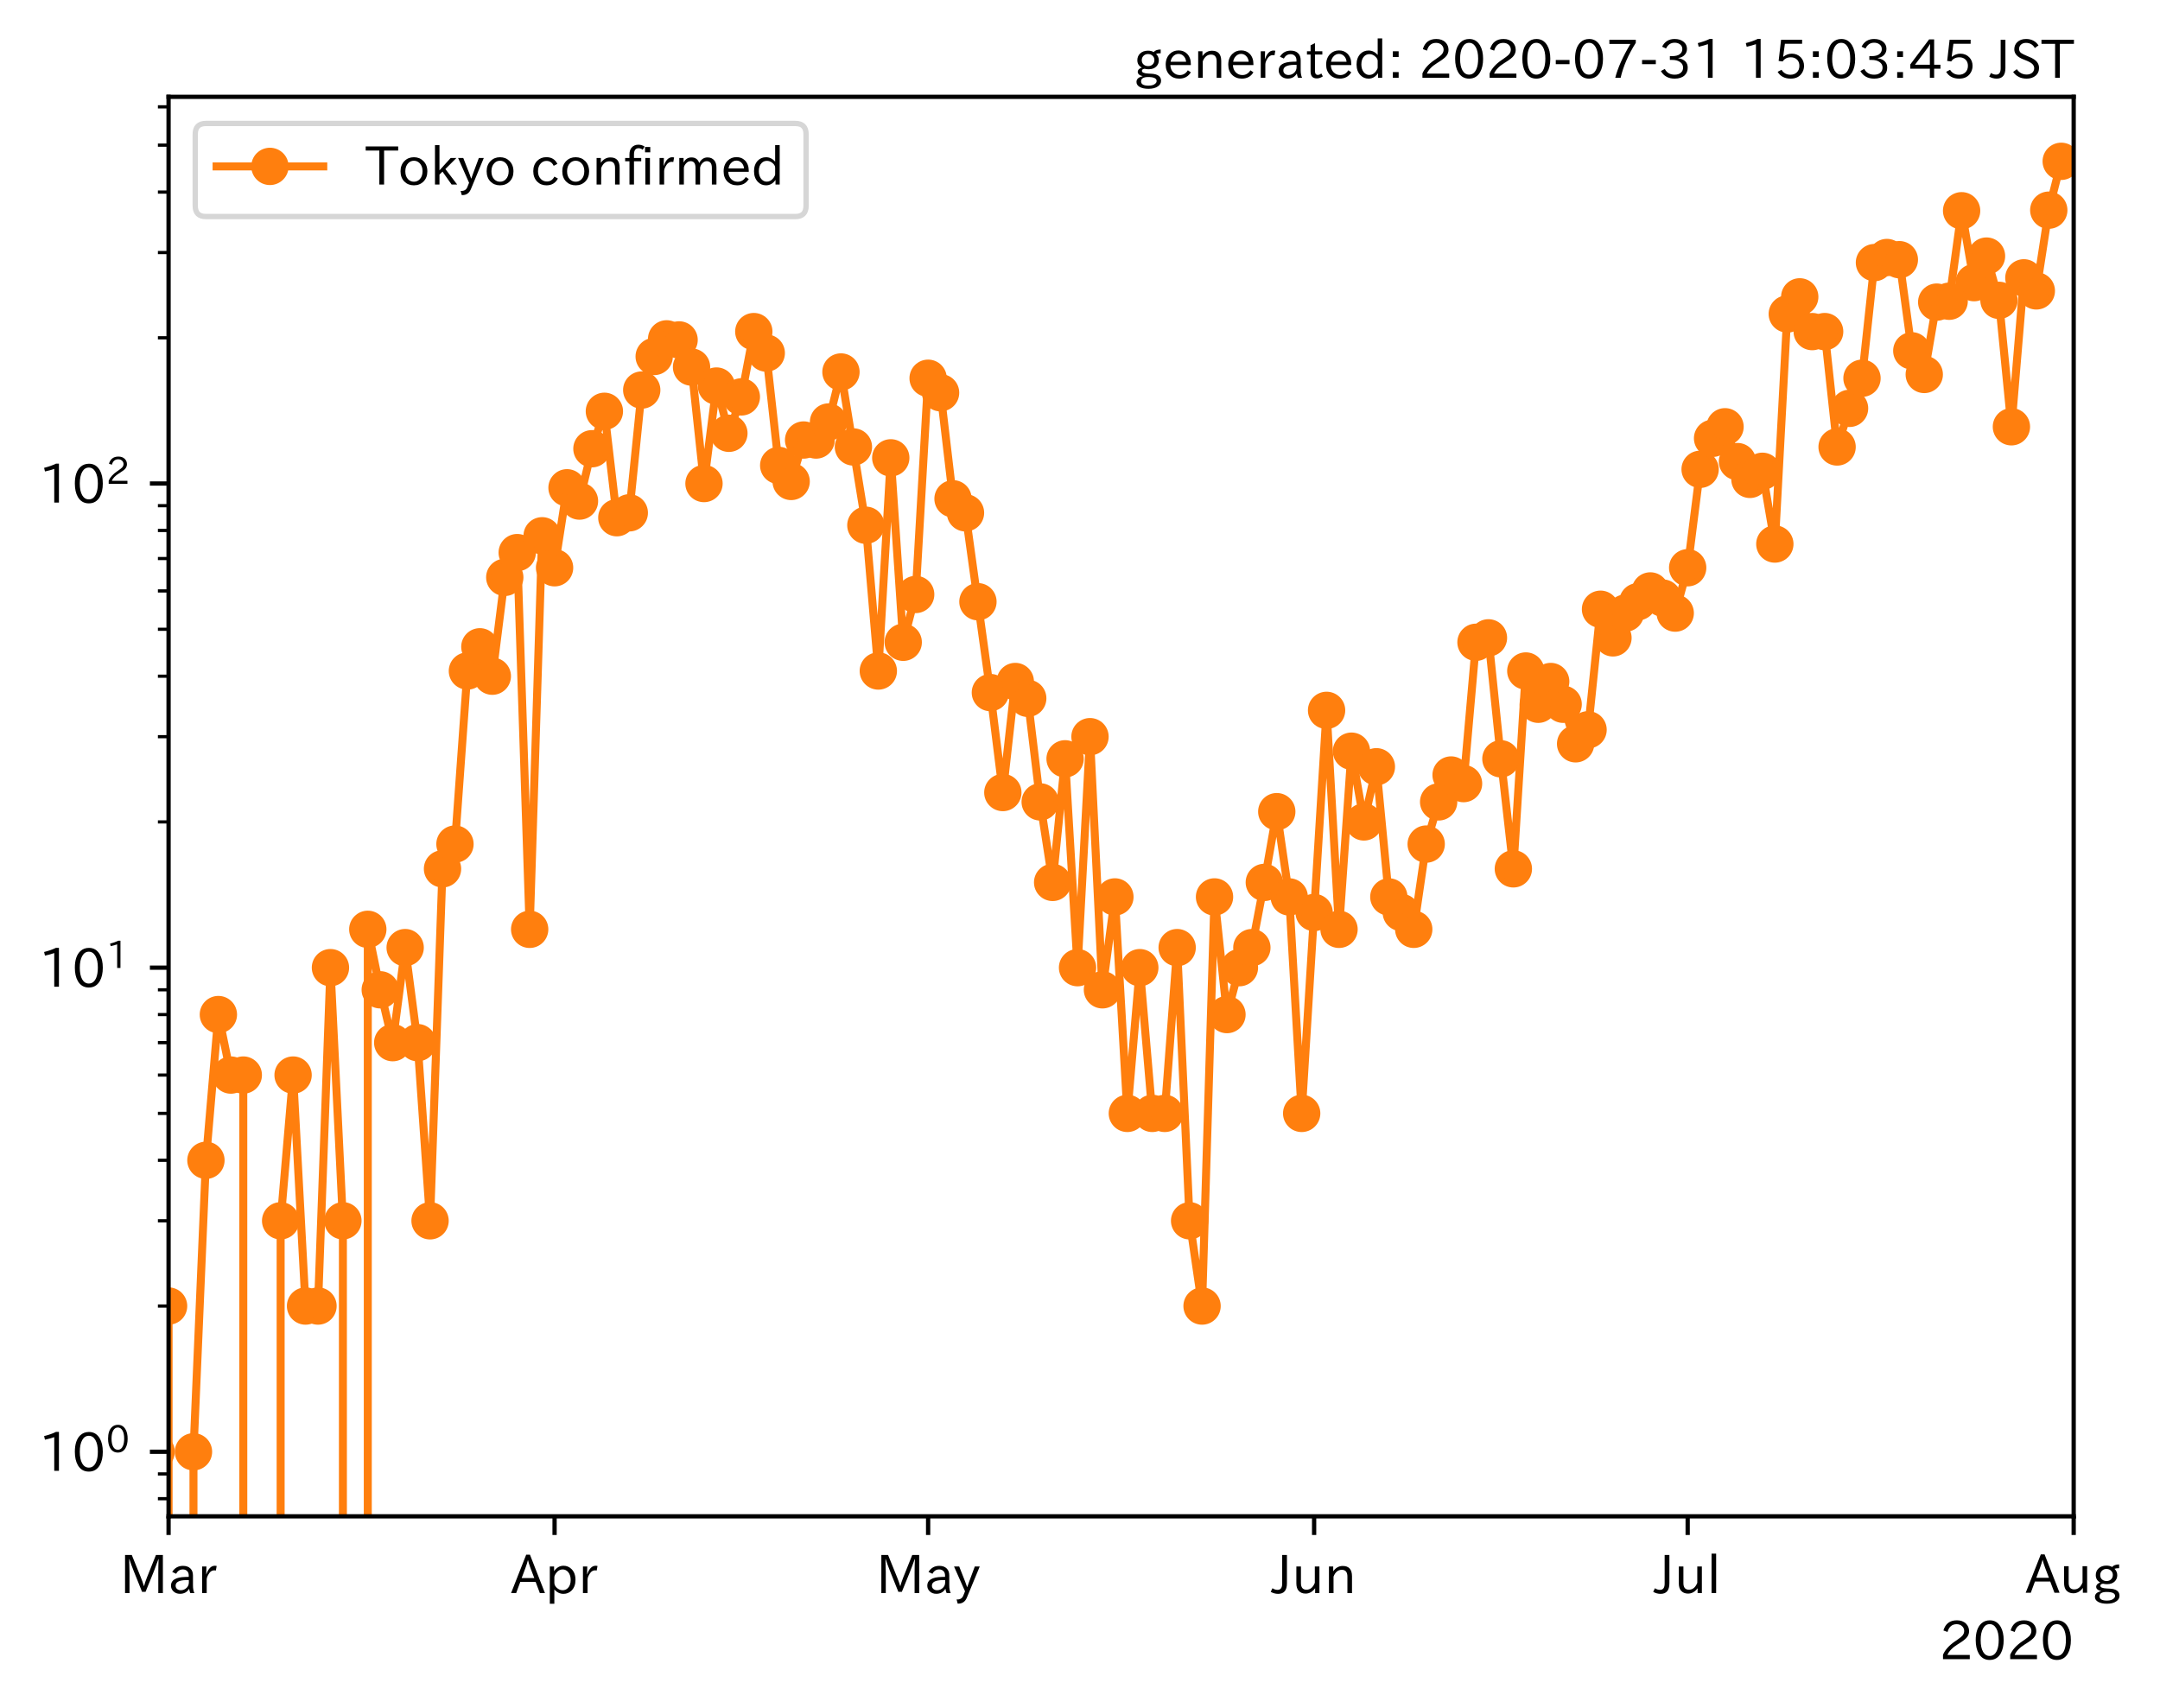 <?xml version="1.0" encoding="utf-8" standalone="no"?>
<!DOCTYPE svg PUBLIC "-//W3C//DTD SVG 1.1//EN"
  "http://www.w3.org/Graphics/SVG/1.1/DTD/svg11.dtd">
<!-- Created with matplotlib (https://matplotlib.org/) -->
<svg height="320.24pt" version="1.1" viewBox="0 0 404.902 320.24" width="404.902pt" xmlns="http://www.w3.org/2000/svg" xmlns:xlink="http://www.w3.org/1999/xlink">
 <defs>
  <style type="text/css">*{stroke-linecap:butt;stroke-linejoin:round;}</style>
 </defs>
 <g id="figure_1">
  <g id="patch_1">
   <path d="M 0 320.24 
L 404.902 320.24 
L 404.902 0 
L 0 0 
z
" style="fill:#ffffff;"/>
  </g>
  <g id="axes_1">
   <g id="patch_2">
    <path d="M 31.6 284.259 
L 388.72 284.259 
L 388.72 18.147 
L 31.6 18.147 
z
" style="fill:#ffffff;"/>
   </g>
   <g id="matplotlib.axis_1">
    <g id="xtick_1">
     <g id="line2d_1">
      <defs>
       <path d="M 0 0 
L 0 3.5 
" id="m002ce175ed" style="stroke:#000000;stroke-width:0.8;"/>
      </defs>
      <g>
       <use style="stroke:#000000;stroke-width:0.8;" x="31.6" xlink:href="#m002ce175ed" y="284.259"/>
      </g>
     </g>
     <g id="text_1">
      <!-- Mar -->
      <g transform="translate(22.491 298.749)scale(0.1 -0.1)">
       <defs>
        <path d="M 80.422 0.984 
L 71.828 0.984 
L 71.828 39.594 
Q 71.828 51.266 72.406 64.594 
L 72.016 64.594 
Q 68.062 53.266 63.531 41.797 
L 47.906 3.266 
L 41.406 3.266 
L 25.641 42.578 
Q 20.75 54.781 17.625 64.703 
L 17.234 64.703 
Q 17.828 48.922 17.828 39.891 
L 17.828 0.984 
L 9.516 0.984 
L 9.516 72.406 
L 22.125 72.406 
L 39.109 30.375 
Q 42.141 23 44.828 14.156 
L 45.125 14.156 
Q 47.312 22.125 50.531 30.172 
L 67.438 72.406 
L 80.422 72.406 
z
" id="IPAexGothic-77"/>
        <path d="M 49.312 0.984 
L 41.75 0.984 
Q 39.984 4.734 39.547 8.688 
L 39.203 8.688 
Q 33.547 -0.391 22.312 -0.391 
Q 14.594 -0.391 9.719 4.5 
Q 5.422 8.797 5.422 14.984 
Q 5.422 30.422 32.031 31.203 
L 38.719 31.391 
L 38.719 33.984 
Q 38.719 39.203 35.75 42.188 
Q 32.625 45.312 27.734 45.312 
Q 19.344 45.312 15.141 37.156 
L 7.719 40.578 
Q 14.656 52 27.938 52 
Q 37.109 52 42.047 46.875 
Q 46.625 42.281 46.625 33.891 
L 46.625 15.578 
Q 46.625 6.25 49.312 0.984 
z
M 38.922 25.391 
L 33.453 25.297 
Q 14.109 24.859 14.109 14.891 
Q 14.109 11.375 16.406 9.078 
Q 19.234 6.297 23.828 6.297 
Q 30.219 6.297 34.906 10.984 
Q 38.922 15.141 38.922 21 
z
" id="IPAexGothic-97"/>
        <path d="M 36.078 51.812 
L 34.578 43.266 
Q 32.906 43.609 31.594 43.609 
Q 25.828 43.609 22.078 38.188 
Q 17.391 31.344 17.391 26.172 
L 17.391 0.984 
L 8.797 0.984 
L 8.797 50.781 
L 16.891 50.781 
L 16.5 35.984 
L 16.703 35.984 
Q 22.219 52.203 32.766 52.203 
Q 34.469 52.203 36.078 51.812 
z
" id="IPAexGothic-114"/>
       </defs>
       <use xlink:href="#IPAexGothic-77"/>
       <use x="90.186" xlink:href="#IPAexGothic-97"/>
       <use x="145.166" xlink:href="#IPAexGothic-114"/>
      </g>
     </g>
    </g>
    <g id="xtick_2">
     <g id="line2d_2">
      <g>
       <use style="stroke:#000000;stroke-width:0.8;" x="103.958" xlink:href="#m002ce175ed" y="284.259"/>
      </g>
     </g>
     <g id="text_2">
      <!-- Apr -->
      <g transform="translate(95.815 298.749)scale(0.1 -0.1)">
       <defs>
        <path d="M 63.375 0.984 
L 53.812 0.984 
L 45.906 22.016 
L 17.188 22.016 
L 9.422 0.984 
L -0.094 0.984 
L 28.219 72.906 
L 35.297 72.906 
z
M 43.406 29.109 
L 36.188 48.094 
Q 33.203 56.062 31.688 62.5 
L 31.391 62.5 
Q 29.641 55.672 26.812 48.094 
L 19.734 29.109 
z
" id="IPAexGothic-65"/>
        <path d="M 16.797 42 
Q 23.828 52.203 34.469 52.203 
Q 43.266 52.203 49.562 45.906 
Q 56.891 38.578 56.891 25.688 
Q 56.891 13.141 49.656 5.812 
Q 43.359 -0.484 34.375 -0.484 
Q 24.516 -0.484 17.281 7.766 
L 17.281 -19 
L 8.797 -19 
L 8.797 50.781 
L 16.797 50.781 
z
M 17.281 30.469 
L 17.281 20.172 
Q 17.281 14.016 23.688 9.375 
Q 27.984 6.297 32.906 6.297 
Q 38.578 6.297 42.578 10.297 
Q 47.906 15.578 47.906 25.484 
Q 47.906 34.375 43.5 39.984 
Q 39.109 45.312 32.812 45.312 
Q 25.875 45.312 20.906 38.812 
Q 17.281 34.125 17.281 30.469 
z
" id="IPAexGothic-112"/>
       </defs>
       <use xlink:href="#IPAexGothic-65"/>
       <use x="63.721" xlink:href="#IPAexGothic-112"/>
       <use x="125.83" xlink:href="#IPAexGothic-114"/>
      </g>
     </g>
    </g>
    <g id="xtick_3">
     <g id="line2d_3">
      <g>
       <use style="stroke:#000000;stroke-width:0.8;" x="173.981" xlink:href="#m002ce175ed" y="284.259"/>
      </g>
     </g>
     <g id="text_3">
      <!-- May -->
      <g transform="translate(164.262 298.749)scale(0.1 -0.1)">
       <defs>
        <path d="M 48.781 50.781 
L 24.609 -7.625 
Q 19.969 -18.797 8.594 -18.797 
L 7.469 -18.797 
L 5.375 -10.984 
L 6.984 -10.984 
Q 15.141 -10.984 17.969 -3.719 
L 21.188 4.297 
L 0.594 50.781 
L 10.297 50.781 
L 21.297 22.797 
Q 23.875 16.016 25.094 12.203 
L 25.391 12.203 
Q 27.344 18.266 29.109 22.797 
L 39.5 50.781 
z
" id="IPAexGothic-121"/>
       </defs>
       <use xlink:href="#IPAexGothic-77"/>
       <use x="90.186" xlink:href="#IPAexGothic-97"/>
       <use x="145.166" xlink:href="#IPAexGothic-121"/>
      </g>
     </g>
    </g>
    <g id="xtick_4">
     <g id="line2d_4">
      <g>
       <use style="stroke:#000000;stroke-width:0.8;" x="246.339" xlink:href="#m002ce175ed" y="284.259"/>
      </g>
     </g>
     <g id="text_4">
      <!-- Jun -->
      <g transform="translate(238.399 298.749)scale(0.1 -0.1)">
       <defs>
        <path d="M 28.422 72.406 
L 28.422 19.281 
Q 28.422 -0.484 11.922 -0.484 
Q 4.734 -0.484 -1.953 3.266 
L 1.312 10.062 
Q 5.906 6.984 10.844 6.984 
Q 19.531 6.984 19.531 18.797 
L 19.531 72.406 
z
" id="IPAexGothic-74"/>
        <path d="M 51.312 0.984 
L 43.312 0.984 
L 43.312 10.062 
Q 35.938 0 25.391 0 
Q 16.75 0 11.922 5.859 
Q 8.109 10.594 8.109 19.391 
L 8.109 50.781 
L 16.703 50.781 
L 16.703 19.672 
Q 16.703 7.281 27.094 7.281 
Q 37.594 7.281 42.719 20.172 
L 42.719 50.781 
L 51.312 50.781 
z
" id="IPAexGothic-117"/>
        <path d="M 52 0.984 
L 43.406 0.984 
L 43.406 31.891 
Q 43.406 44.578 32.906 44.578 
Q 22.312 44.578 17.391 31.891 
L 17.391 0.984 
L 8.797 0.984 
L 8.797 50.781 
L 16.797 50.781 
L 16.797 41.797 
Q 23.828 51.812 34.719 51.812 
Q 52 51.812 52 32.375 
z
" id="IPAexGothic-110"/>
       </defs>
       <use xlink:href="#IPAexGothic-74"/>
       <use x="37.988" xlink:href="#IPAexGothic-117"/>
       <use x="98.389" xlink:href="#IPAexGothic-110"/>
      </g>
     </g>
    </g>
    <g id="xtick_5">
     <g id="line2d_5">
      <g>
       <use style="stroke:#000000;stroke-width:0.8;" x="316.362" xlink:href="#m002ce175ed" y="284.259"/>
      </g>
     </g>
     <g id="text_5">
      <!-- Jul -->
      <g transform="translate(310.093 298.749)scale(0.1 -0.1)">
       <defs>
        <path d="M 17.672 0.984 
L 9.078 0.984 
L 9.078 74.906 
L 17.672 74.906 
z
" id="IPAexGothic-108"/>
       </defs>
       <use xlink:href="#IPAexGothic-74"/>
       <use x="37.988" xlink:href="#IPAexGothic-117"/>
       <use x="98.389" xlink:href="#IPAexGothic-108"/>
      </g>
     </g>
    </g>
    <g id="xtick_6">
     <g id="line2d_6">
      <g>
       <use style="stroke:#000000;stroke-width:0.8;" x="388.72" xlink:href="#m002ce175ed" y="284.259"/>
      </g>
     </g>
     <g id="text_6">
      <!-- Aug -->
      <g transform="translate(379.738 298.691)scale(0.1 -0.1)">
       <defs>
        <path d="M 20.797 17.969 
Q 15.719 17.531 15.719 14.062 
Q 15.719 9.578 27.547 8.984 
L 33.297 8.688 
Q 51.609 7.766 51.609 -4.594 
Q 51.609 -10.938 45.703 -14.984 
Q 39.359 -19.578 28.031 -19.578 
Q 17.781 -19.578 11.531 -16.062 
Q 5.516 -12.641 5.516 -6.688 
Q 5.516 1.312 16.797 3.859 
L 16.797 4.203 
Q 7.906 6.453 7.906 12.156 
Q 7.906 17.438 15.531 20.266 
Q 7.125 24.609 7.125 34.078 
Q 7.125 41.406 12.016 46.297 
Q 17.625 51.906 27.156 51.906 
Q 33.203 51.906 37.844 49.266 
Q 41.406 53.953 50.922 54.109 
L 50.922 47.078 
Q 44.344 46.922 42.234 45.906 
Q 47.406 40.828 47.406 33.891 
Q 47.406 27 42.719 22.266 
Q 37.5 17.094 28.328 17.094 
Q 24.422 17.094 20.797 17.969 
z
M 27.094 45.609 
Q 22.016 45.609 18.703 42.281 
Q 15.438 39.016 15.438 34.078 
Q 15.438 29.25 18.5 26.312 
Q 21.828 23 27.438 23 
Q 32.719 23 35.891 26.219 
Q 39.109 29.391 39.109 34.422 
Q 39.109 39.016 35.891 42.188 
Q 32.516 45.609 27.094 45.609 
z
M 27.391 2.484 
Q 14.109 2.484 14.109 -5.719 
Q 14.109 -13.672 28.125 -13.672 
Q 37.156 -13.672 41.219 -9.469 
Q 43.312 -7.516 43.312 -4.891 
Q 43.312 2.484 27.391 2.484 
z
" id="IPAexGothic-103"/>
       </defs>
       <use xlink:href="#IPAexGothic-65"/>
       <use x="63.721" xlink:href="#IPAexGothic-117"/>
       <use x="124.121" xlink:href="#IPAexGothic-103"/>
      </g>
     </g>
    </g>
    <g id="text_7">
     <!-- 2020 -->
     <g transform="translate(363.526 311.14)scale(0.1 -0.1)">
      <defs>
       <path d="M 57.172 0.984 
L 6.984 0.984 
L 6.984 9.281 
Q 12.891 23.047 29.594 34.422 
L 32.375 36.281 
Q 40.922 42.141 43.609 45.406 
Q 46.688 49.266 46.688 53.812 
Q 46.688 58.938 43.062 62.547 
Q 39.062 66.547 32.562 66.547 
Q 19.531 66.547 15.484 52 
L 7.766 54.781 
Q 13.328 73.828 33.062 73.828 
Q 43.844 73.828 50.25 67.438 
Q 55.859 61.672 55.859 53.516 
Q 55.859 47.469 52.25 42.531 
Q 48.922 37.75 36.969 30.281 
L 34.859 29 
Q 19.625 19.578 15.281 8.891 
L 57.172 8.891 
z
" id="IPAexGothic-50"/>
       <path d="M 31.844 73.828 
Q 45.016 73.828 52.094 61.625 
Q 57.719 51.953 57.719 36.625 
Q 57.719 21.438 52.094 11.578 
Q 45.125 -0.484 31.5 -0.484 
Q 17.922 -0.484 10.938 11.578 
Q 5.328 21.438 5.328 36.719 
Q 5.328 58.016 15.625 67.719 
Q 22.172 73.828 31.844 73.828 
z
M 31.5 66.656 
Q 23.688 66.656 19.188 58.734 
Q 14.594 50.734 14.594 36.625 
Q 14.594 22.75 19.094 14.797 
Q 23.641 6.984 31.5 6.984 
Q 40.922 6.984 45.453 18.016 
Q 48.438 25.344 48.438 37.109 
Q 48.438 50.875 43.844 58.734 
Q 39.203 66.656 31.5 66.656 
z
" id="IPAexGothic-48"/>
      </defs>
      <use xlink:href="#IPAexGothic-50"/>
      <use x="62.988" xlink:href="#IPAexGothic-48"/>
      <use x="125.977" xlink:href="#IPAexGothic-50"/>
      <use x="188.965" xlink:href="#IPAexGothic-48"/>
     </g>
    </g>
   </g>
   <g id="matplotlib.axis_2">
    <g id="ytick_1">
     <g id="line2d_7">
      <defs>
       <path d="M 0 0 
L -3.5 0 
" id="m3039d75acb" style="stroke:#000000;stroke-width:0.8;"/>
      </defs>
      <g>
       <use style="stroke:#000000;stroke-width:0.8;" x="31.6" xlink:href="#m3039d75acb" y="272.163"/>
      </g>
     </g>
     <g id="text_8">
      <!-- $\mathdefault{10^{0}}$ -->
      <g transform="translate(7.2 275.908)scale(0.1 -0.1)">
       <defs>
        <path d="M 38.484 0.984 
L 29.688 0.984 
L 29.688 64.109 
Q 21.438 61.281 12.312 59.328 
L 10.688 66.109 
Q 23.734 69.391 32.906 73.922 
L 38.484 73.922 
z
" id="IPAexGothic-49"/>
       </defs>
       <use transform="translate(0 0.773)" xlink:href="#IPAexGothic-49"/>
       <use transform="translate(62.988 0.773)" xlink:href="#IPAexGothic-48"/>
       <use transform="translate(126.865 36.32)scale(0.7)" xlink:href="#IPAexGothic-48"/>
      </g>
     </g>
    </g>
    <g id="ytick_2">
     <g id="line2d_8">
      <g>
       <use style="stroke:#000000;stroke-width:0.8;" x="31.6" xlink:href="#m3039d75acb" y="181.406"/>
      </g>
     </g>
     <g id="text_9">
      <!-- $\mathdefault{10^{1}}$ -->
      <g transform="translate(7.2 185.151)scale(0.1 -0.1)">
       <use transform="translate(0 0.708)" xlink:href="#IPAexGothic-49"/>
       <use transform="translate(62.988 0.708)" xlink:href="#IPAexGothic-48"/>
       <use transform="translate(126.865 36.255)scale(0.7)" xlink:href="#IPAexGothic-49"/>
      </g>
     </g>
    </g>
    <g id="ytick_3">
     <g id="line2d_9">
      <g>
       <use style="stroke:#000000;stroke-width:0.8;" x="31.6" xlink:href="#m3039d75acb" y="90.649"/>
      </g>
     </g>
     <g id="text_10">
      <!-- $\mathdefault{10^{2}}$ -->
      <g transform="translate(7.2 94.394)scale(0.1 -0.1)">
       <use transform="translate(0 0.773)" xlink:href="#IPAexGothic-49"/>
       <use transform="translate(62.988 0.773)" xlink:href="#IPAexGothic-48"/>
       <use transform="translate(126.865 36.32)scale(0.7)" xlink:href="#IPAexGothic-50"/>
      </g>
     </g>
    </g>
    <g id="ytick_4">
     <g id="line2d_10">
      <defs>
       <path d="M 0 0 
L -2 0 
" id="m5895335777" style="stroke:#000000;stroke-width:0.6;"/>
      </defs>
      <g>
       <use style="stroke:#000000;stroke-width:0.6;" x="31.6" xlink:href="#m5895335777" y="280.958"/>
      </g>
     </g>
    </g>
    <g id="ytick_5">
     <g id="line2d_11">
      <g>
       <use style="stroke:#000000;stroke-width:0.6;" x="31.6" xlink:href="#m5895335777" y="276.315"/>
      </g>
     </g>
    </g>
    <g id="ytick_6">
     <g id="line2d_12">
      <g>
       <use style="stroke:#000000;stroke-width:0.6;" x="31.6" xlink:href="#m5895335777" y="244.842"/>
      </g>
     </g>
    </g>
    <g id="ytick_7">
     <g id="line2d_13">
      <g>
       <use style="stroke:#000000;stroke-width:0.6;" x="31.6" xlink:href="#m5895335777" y="228.861"/>
      </g>
     </g>
    </g>
    <g id="ytick_8">
     <g id="line2d_14">
      <g>
       <use style="stroke:#000000;stroke-width:0.6;" x="31.6" xlink:href="#m5895335777" y="217.521"/>
      </g>
     </g>
    </g>
    <g id="ytick_9">
     <g id="line2d_15">
      <g>
       <use style="stroke:#000000;stroke-width:0.6;" x="31.6" xlink:href="#m5895335777" y="208.726"/>
      </g>
     </g>
    </g>
    <g id="ytick_10">
     <g id="line2d_16">
      <g>
       <use style="stroke:#000000;stroke-width:0.6;" x="31.6" xlink:href="#m5895335777" y="201.54"/>
      </g>
     </g>
    </g>
    <g id="ytick_11">
     <g id="line2d_17">
      <g>
       <use style="stroke:#000000;stroke-width:0.6;" x="31.6" xlink:href="#m5895335777" y="195.464"/>
      </g>
     </g>
    </g>
    <g id="ytick_12">
     <g id="line2d_18">
      <g>
       <use style="stroke:#000000;stroke-width:0.6;" x="31.6" xlink:href="#m5895335777" y="190.201"/>
      </g>
     </g>
    </g>
    <g id="ytick_13">
     <g id="line2d_19">
      <g>
       <use style="stroke:#000000;stroke-width:0.6;" x="31.6" xlink:href="#m5895335777" y="185.558"/>
      </g>
     </g>
    </g>
    <g id="ytick_14">
     <g id="line2d_20">
      <g>
       <use style="stroke:#000000;stroke-width:0.6;" x="31.6" xlink:href="#m5895335777" y="154.085"/>
      </g>
     </g>
    </g>
    <g id="ytick_15">
     <g id="line2d_21">
      <g>
       <use style="stroke:#000000;stroke-width:0.6;" x="31.6" xlink:href="#m5895335777" y="138.104"/>
      </g>
     </g>
    </g>
    <g id="ytick_16">
     <g id="line2d_22">
      <g>
       <use style="stroke:#000000;stroke-width:0.6;" x="31.6" xlink:href="#m5895335777" y="126.765"/>
      </g>
     </g>
    </g>
    <g id="ytick_17">
     <g id="line2d_23">
      <g>
       <use style="stroke:#000000;stroke-width:0.6;" x="31.6" xlink:href="#m5895335777" y="117.969"/>
      </g>
     </g>
    </g>
    <g id="ytick_18">
     <g id="line2d_24">
      <g>
       <use style="stroke:#000000;stroke-width:0.6;" x="31.6" xlink:href="#m5895335777" y="110.783"/>
      </g>
     </g>
    </g>
    <g id="ytick_19">
     <g id="line2d_25">
      <g>
       <use style="stroke:#000000;stroke-width:0.6;" x="31.6" xlink:href="#m5895335777" y="104.707"/>
      </g>
     </g>
    </g>
    <g id="ytick_20">
     <g id="line2d_26">
      <g>
       <use style="stroke:#000000;stroke-width:0.6;" x="31.6" xlink:href="#m5895335777" y="99.444"/>
      </g>
     </g>
    </g>
    <g id="ytick_21">
     <g id="line2d_27">
      <g>
       <use style="stroke:#000000;stroke-width:0.6;" x="31.6" xlink:href="#m5895335777" y="94.802"/>
      </g>
     </g>
    </g>
    <g id="ytick_22">
     <g id="line2d_28">
      <g>
       <use style="stroke:#000000;stroke-width:0.6;" x="31.6" xlink:href="#m5895335777" y="63.328"/>
      </g>
     </g>
    </g>
    <g id="ytick_23">
     <g id="line2d_29">
      <g>
       <use style="stroke:#000000;stroke-width:0.6;" x="31.6" xlink:href="#m5895335777" y="47.347"/>
      </g>
     </g>
    </g>
    <g id="ytick_24">
     <g id="line2d_30">
      <g>
       <use style="stroke:#000000;stroke-width:0.6;" x="31.6" xlink:href="#m5895335777" y="36.008"/>
      </g>
     </g>
    </g>
    <g id="ytick_25">
     <g id="line2d_31">
      <g>
       <use style="stroke:#000000;stroke-width:0.6;" x="31.6" xlink:href="#m5895335777" y="27.212"/>
      </g>
     </g>
    </g>
    <g id="ytick_26">
     <g id="line2d_32">
      <g>
       <use style="stroke:#000000;stroke-width:0.6;" x="31.6" xlink:href="#m5895335777" y="20.026"/>
      </g>
     </g>
    </g>
   </g>
   <g id="line2d_33">
    <path clip-path="url(#p2afea3c280)" d="M 3.588 321.24 
L 3.591 228.861 
L 5.925 228.861 
L 5.927 321.24 
M 10.591 321.24 
L 10.593 228.861 
L 12.927 272.163 
L 12.928 321.24 
M 17.593 321.24 
L 17.595 228.861 
L 17.598 321.24 
M 22.261 321.24 
L 22.264 228.861 
L 24.598 272.163 
L 24.599 321.24 
M 29.265 321.24 
L 29.266 272.163 
L 31.6 244.842 
L 31.602 321.24 
M 36.267 321.24 
L 36.268 272.163 
L 38.602 217.521 
L 40.936 190.201 
L 43.271 201.54 
L 45.605 201.54 
L 45.608 321.24 
M 52.605 321.24 
L 52.607 228.861 
L 54.941 201.54 
L 57.275 244.842 
L 59.609 244.842 
L 61.944 181.406 
L 64.278 228.861 
L 64.28 321.24 
M 68.942 321.24 
L 68.946 174.219 
L 71.28 185.558 
L 73.614 195.464 
L 75.948 177.649 
L 78.282 195.464 
L 80.616 228.861 
L 82.951 162.88 
L 85.285 158.238 
L 87.619 125.791 
L 89.953 121.256 
L 92.287 126.765 
L 94.621 108.239 
L 96.955 103.597 
L 99.289 174.219 
L 101.624 100.442 
L 103.958 106.434 
L 106.292 91.445 
L 108.626 93.935 
L 110.96 84.125 
L 113.294 77.106 
L 115.628 97.054 
L 117.962 96.138 
L 120.296 73.121 
L 122.631 66.829 
L 124.965 63.526 
L 127.299 63.724 
L 129.633 68.817 
L 131.967 90.649 
L 134.301 72.371 
L 136.635 81.228 
L 138.969 74.405 
L 141.304 62.163 
L 143.638 66.189 
L 145.972 87.252 
L 148.306 90.257 
L 150.64 82.489 
L 152.974 82.489 
L 155.308 79.113 
L 157.642 69.734 
L 162.311 98.471 
L 164.645 125.791 
L 166.979 85.831 
L 169.313 120.408 
L 171.647 111.445 
L 173.981 70.911 
L 176.315 73.63 
L 178.649 93.509 
L 180.984 96.138 
L 185.652 129.837 
L 187.986 148.576 
L 190.32 127.762 
L 192.654 130.917 
L 194.988 150.328 
L 197.322 165.424 
L 199.656 142.256 
L 201.991 181.406 
L 204.325 138.104 
L 206.659 185.558 
L 208.993 168.144 
L 211.327 208.726 
L 213.661 181.406 
L 215.995 208.726 
L 218.329 208.726 
L 220.664 177.649 
L 222.998 228.861 
L 225.332 244.842 
L 227.666 168.144 
L 230 190.201 
L 232.334 181.406 
L 234.668 177.649 
L 237.002 165.424 
L 239.336 152.162 
L 241.671 168.144 
L 244.005 208.726 
L 248.673 133.17 
L 251.007 174.219 
L 253.341 140.823 
L 255.675 154.085 
L 258.009 143.744 
L 260.344 168.144 
L 262.678 171.065 
L 265.012 174.219 
L 267.346 158.238 
L 269.68 150.328 
L 272.014 145.29 
L 274.348 146.899 
L 276.682 120.408 
L 279.016 119.578 
L 281.351 142.256 
L 283.685 162.88 
L 286.019 125.791 
L 288.353 132.028 
L 290.687 127.762 
L 293.021 132.028 
L 295.355 139.44 
L 297.689 136.811 
L 300.024 114.213 
L 302.358 119.578 
L 304.692 114.936 
L 309.36 110.783 
L 311.694 112.119 
L 314.028 114.936 
L 316.362 106.434 
L 318.696 87.982 
L 321.031 82.17 
L 323.365 80.006 
L 325.699 86.535 
L 328.033 89.868 
L 330.367 88.352 
L 332.701 101.988 
L 335.035 58.861 
L 337.369 55.652 
L 339.704 62.163 
L 342.038 62.163 
L 344.372 83.792 
L 346.706 76.551 
L 349.04 70.911 
L 351.374 49.23 
L 353.708 48.277 
L 356.042 48.683 
L 358.376 65.767 
L 360.711 70.2 
L 363.045 56.638 
L 365.379 56.472 
L 367.713 39.509 
L 370.047 52.987 
L 372.381 48.009 
L 374.715 56.306 
L 377.049 80.006 
L 379.384 52.088 
L 381.718 54.533 
L 384.052 39.401 
L 386.386 30.243 
L 386.386 30.243 
" style="fill:none;stroke:#ff7f0e;stroke-linecap:square;stroke-width:1.5;"/>
    <defs>
     <path d="M 0 3 
C 0.796 3 1.559 2.684 2.121 2.121 
C 2.684 1.559 3 0.796 3 0 
C 3 -0.796 2.684 -1.559 2.121 -2.121 
C 1.559 -2.684 0.796 -3 0 -3 
C -0.796 -3 -1.559 -2.684 -2.121 -2.121 
C -2.684 -1.559 -3 -0.796 -3 0 
C -3 0.796 -2.684 1.559 -2.121 2.121 
C -1.559 2.684 -0.796 3 0 3 
z
" id="ma95ae4f72c" style="stroke:#ff7f0e;"/>
    </defs>
    <g clip-path="url(#p2afea3c280)">
     <use style="fill:#ff7f0e;stroke:#ff7f0e;" x="-1" xlink:href="#ma95ae4f72c" y="3229.969"/>
     <use style="fill:#ff7f0e;stroke:#ff7f0e;" x="-0.49" xlink:href="#ma95ae4f72c" y="23058.271"/>
     <use style="fill:#ff7f0e;stroke:#ff7f0e;" x="3.004" xlink:href="#ma95ae4f72c" y="23058.271"/>
     <use style="fill:#ff7f0e;stroke:#ff7f0e;" x="3.591" xlink:href="#ma95ae4f72c" y="228.861"/>
     <use style="fill:#ff7f0e;stroke:#ff7f0e;" x="5.925" xlink:href="#ma95ae4f72c" y="228.861"/>
     <use style="fill:#ff7f0e;stroke:#ff7f0e;" x="6.512" xlink:href="#ma95ae4f72c" y="23058.271"/>
     <use style="fill:#ff7f0e;stroke:#ff7f0e;" x="10.006" xlink:href="#ma95ae4f72c" y="23058.271"/>
     <use style="fill:#ff7f0e;stroke:#ff7f0e;" x="10.593" xlink:href="#ma95ae4f72c" y="228.861"/>
     <use style="fill:#ff7f0e;stroke:#ff7f0e;" x="12.927" xlink:href="#ma95ae4f72c" y="272.163"/>
     <use style="fill:#ff7f0e;stroke:#ff7f0e;" x="13.513" xlink:href="#ma95ae4f72c" y="23058.271"/>
     <use style="fill:#ff7f0e;stroke:#ff7f0e;" x="17.008" xlink:href="#ma95ae4f72c" y="23058.271"/>
     <use style="fill:#ff7f0e;stroke:#ff7f0e;" x="17.595" xlink:href="#ma95ae4f72c" y="228.861"/>
     <use style="fill:#ff7f0e;stroke:#ff7f0e;" x="18.182" xlink:href="#ma95ae4f72c" y="23058.271"/>
     <use style="fill:#ff7f0e;stroke:#ff7f0e;" x="21.677" xlink:href="#ma95ae4f72c" y="23058.271"/>
     <use style="fill:#ff7f0e;stroke:#ff7f0e;" x="22.264" xlink:href="#ma95ae4f72c" y="228.861"/>
     <use style="fill:#ff7f0e;stroke:#ff7f0e;" x="24.598" xlink:href="#ma95ae4f72c" y="272.163"/>
     <use style="fill:#ff7f0e;stroke:#ff7f0e;" x="25.184" xlink:href="#ma95ae4f72c" y="23058.271"/>
     <use style="fill:#ff7f0e;stroke:#ff7f0e;" x="28.68" xlink:href="#ma95ae4f72c" y="23058.271"/>
     <use style="fill:#ff7f0e;stroke:#ff7f0e;" x="29.266" xlink:href="#ma95ae4f72c" y="272.163"/>
     <use style="fill:#ff7f0e;stroke:#ff7f0e;" x="31.6" xlink:href="#ma95ae4f72c" y="244.842"/>
     <use style="fill:#ff7f0e;stroke:#ff7f0e;" x="32.187" xlink:href="#ma95ae4f72c" y="23058.271"/>
     <use style="fill:#ff7f0e;stroke:#ff7f0e;" x="35.682" xlink:href="#ma95ae4f72c" y="23058.271"/>
     <use style="fill:#ff7f0e;stroke:#ff7f0e;" x="36.268" xlink:href="#ma95ae4f72c" y="272.163"/>
     <use style="fill:#ff7f0e;stroke:#ff7f0e;" x="38.602" xlink:href="#ma95ae4f72c" y="217.521"/>
     <use style="fill:#ff7f0e;stroke:#ff7f0e;" x="40.936" xlink:href="#ma95ae4f72c" y="190.201"/>
     <use style="fill:#ff7f0e;stroke:#ff7f0e;" x="43.271" xlink:href="#ma95ae4f72c" y="201.54"/>
     <use style="fill:#ff7f0e;stroke:#ff7f0e;" x="45.605" xlink:href="#ma95ae4f72c" y="201.54"/>
     <use style="fill:#ff7f0e;stroke:#ff7f0e;" x="46.192" xlink:href="#ma95ae4f72c" y="23058.271"/>
     <use style="fill:#ff7f0e;stroke:#ff7f0e;" x="52.02" xlink:href="#ma95ae4f72c" y="23058.271"/>
     <use style="fill:#ff7f0e;stroke:#ff7f0e;" x="52.607" xlink:href="#ma95ae4f72c" y="228.861"/>
     <use style="fill:#ff7f0e;stroke:#ff7f0e;" x="54.941" xlink:href="#ma95ae4f72c" y="201.54"/>
     <use style="fill:#ff7f0e;stroke:#ff7f0e;" x="57.275" xlink:href="#ma95ae4f72c" y="244.842"/>
     <use style="fill:#ff7f0e;stroke:#ff7f0e;" x="59.609" xlink:href="#ma95ae4f72c" y="244.842"/>
     <use style="fill:#ff7f0e;stroke:#ff7f0e;" x="61.944" xlink:href="#ma95ae4f72c" y="181.406"/>
     <use style="fill:#ff7f0e;stroke:#ff7f0e;" x="64.278" xlink:href="#ma95ae4f72c" y="228.861"/>
     <use style="fill:#ff7f0e;stroke:#ff7f0e;" x="64.865" xlink:href="#ma95ae4f72c" y="23058.271"/>
     <use style="fill:#ff7f0e;stroke:#ff7f0e;" x="68.358" xlink:href="#ma95ae4f72c" y="23058.271"/>
     <use style="fill:#ff7f0e;stroke:#ff7f0e;" x="68.946" xlink:href="#ma95ae4f72c" y="174.219"/>
     <use style="fill:#ff7f0e;stroke:#ff7f0e;" x="71.28" xlink:href="#ma95ae4f72c" y="185.558"/>
     <use style="fill:#ff7f0e;stroke:#ff7f0e;" x="73.614" xlink:href="#ma95ae4f72c" y="195.464"/>
     <use style="fill:#ff7f0e;stroke:#ff7f0e;" x="75.948" xlink:href="#ma95ae4f72c" y="177.649"/>
     <use style="fill:#ff7f0e;stroke:#ff7f0e;" x="78.282" xlink:href="#ma95ae4f72c" y="195.464"/>
     <use style="fill:#ff7f0e;stroke:#ff7f0e;" x="80.616" xlink:href="#ma95ae4f72c" y="228.861"/>
     <use style="fill:#ff7f0e;stroke:#ff7f0e;" x="82.951" xlink:href="#ma95ae4f72c" y="162.88"/>
     <use style="fill:#ff7f0e;stroke:#ff7f0e;" x="85.285" xlink:href="#ma95ae4f72c" y="158.238"/>
     <use style="fill:#ff7f0e;stroke:#ff7f0e;" x="87.619" xlink:href="#ma95ae4f72c" y="125.791"/>
     <use style="fill:#ff7f0e;stroke:#ff7f0e;" x="89.953" xlink:href="#ma95ae4f72c" y="121.256"/>
     <use style="fill:#ff7f0e;stroke:#ff7f0e;" x="92.287" xlink:href="#ma95ae4f72c" y="126.765"/>
     <use style="fill:#ff7f0e;stroke:#ff7f0e;" x="94.621" xlink:href="#ma95ae4f72c" y="108.239"/>
     <use style="fill:#ff7f0e;stroke:#ff7f0e;" x="96.955" xlink:href="#ma95ae4f72c" y="103.597"/>
     <use style="fill:#ff7f0e;stroke:#ff7f0e;" x="99.289" xlink:href="#ma95ae4f72c" y="174.219"/>
     <use style="fill:#ff7f0e;stroke:#ff7f0e;" x="101.624" xlink:href="#ma95ae4f72c" y="100.442"/>
     <use style="fill:#ff7f0e;stroke:#ff7f0e;" x="103.958" xlink:href="#ma95ae4f72c" y="106.434"/>
     <use style="fill:#ff7f0e;stroke:#ff7f0e;" x="106.292" xlink:href="#ma95ae4f72c" y="91.445"/>
     <use style="fill:#ff7f0e;stroke:#ff7f0e;" x="108.626" xlink:href="#ma95ae4f72c" y="93.935"/>
     <use style="fill:#ff7f0e;stroke:#ff7f0e;" x="110.96" xlink:href="#ma95ae4f72c" y="84.125"/>
     <use style="fill:#ff7f0e;stroke:#ff7f0e;" x="113.294" xlink:href="#ma95ae4f72c" y="77.106"/>
     <use style="fill:#ff7f0e;stroke:#ff7f0e;" x="115.628" xlink:href="#ma95ae4f72c" y="97.054"/>
     <use style="fill:#ff7f0e;stroke:#ff7f0e;" x="117.962" xlink:href="#ma95ae4f72c" y="96.138"/>
     <use style="fill:#ff7f0e;stroke:#ff7f0e;" x="120.296" xlink:href="#ma95ae4f72c" y="73.121"/>
     <use style="fill:#ff7f0e;stroke:#ff7f0e;" x="122.631" xlink:href="#ma95ae4f72c" y="66.829"/>
     <use style="fill:#ff7f0e;stroke:#ff7f0e;" x="124.965" xlink:href="#ma95ae4f72c" y="63.526"/>
     <use style="fill:#ff7f0e;stroke:#ff7f0e;" x="127.299" xlink:href="#ma95ae4f72c" y="63.724"/>
     <use style="fill:#ff7f0e;stroke:#ff7f0e;" x="129.633" xlink:href="#ma95ae4f72c" y="68.817"/>
     <use style="fill:#ff7f0e;stroke:#ff7f0e;" x="131.967" xlink:href="#ma95ae4f72c" y="90.649"/>
     <use style="fill:#ff7f0e;stroke:#ff7f0e;" x="134.301" xlink:href="#ma95ae4f72c" y="72.371"/>
     <use style="fill:#ff7f0e;stroke:#ff7f0e;" x="136.635" xlink:href="#ma95ae4f72c" y="81.228"/>
     <use style="fill:#ff7f0e;stroke:#ff7f0e;" x="138.969" xlink:href="#ma95ae4f72c" y="74.405"/>
     <use style="fill:#ff7f0e;stroke:#ff7f0e;" x="141.304" xlink:href="#ma95ae4f72c" y="62.163"/>
     <use style="fill:#ff7f0e;stroke:#ff7f0e;" x="143.638" xlink:href="#ma95ae4f72c" y="66.189"/>
     <use style="fill:#ff7f0e;stroke:#ff7f0e;" x="145.972" xlink:href="#ma95ae4f72c" y="87.252"/>
     <use style="fill:#ff7f0e;stroke:#ff7f0e;" x="148.306" xlink:href="#ma95ae4f72c" y="90.257"/>
     <use style="fill:#ff7f0e;stroke:#ff7f0e;" x="150.64" xlink:href="#ma95ae4f72c" y="82.489"/>
     <use style="fill:#ff7f0e;stroke:#ff7f0e;" x="152.974" xlink:href="#ma95ae4f72c" y="82.489"/>
     <use style="fill:#ff7f0e;stroke:#ff7f0e;" x="155.308" xlink:href="#ma95ae4f72c" y="79.113"/>
     <use style="fill:#ff7f0e;stroke:#ff7f0e;" x="157.642" xlink:href="#ma95ae4f72c" y="69.734"/>
     <use style="fill:#ff7f0e;stroke:#ff7f0e;" x="159.976" xlink:href="#ma95ae4f72c" y="83.792"/>
     <use style="fill:#ff7f0e;stroke:#ff7f0e;" x="162.311" xlink:href="#ma95ae4f72c" y="98.471"/>
     <use style="fill:#ff7f0e;stroke:#ff7f0e;" x="164.645" xlink:href="#ma95ae4f72c" y="125.791"/>
     <use style="fill:#ff7f0e;stroke:#ff7f0e;" x="166.979" xlink:href="#ma95ae4f72c" y="85.831"/>
     <use style="fill:#ff7f0e;stroke:#ff7f0e;" x="169.313" xlink:href="#ma95ae4f72c" y="120.408"/>
     <use style="fill:#ff7f0e;stroke:#ff7f0e;" x="171.647" xlink:href="#ma95ae4f72c" y="111.445"/>
     <use style="fill:#ff7f0e;stroke:#ff7f0e;" x="173.981" xlink:href="#ma95ae4f72c" y="70.911"/>
     <use style="fill:#ff7f0e;stroke:#ff7f0e;" x="176.315" xlink:href="#ma95ae4f72c" y="73.63"/>
     <use style="fill:#ff7f0e;stroke:#ff7f0e;" x="178.649" xlink:href="#ma95ae4f72c" y="93.509"/>
     <use style="fill:#ff7f0e;stroke:#ff7f0e;" x="180.984" xlink:href="#ma95ae4f72c" y="96.138"/>
     <use style="fill:#ff7f0e;stroke:#ff7f0e;" x="183.318" xlink:href="#ma95ae4f72c" y="112.805"/>
     <use style="fill:#ff7f0e;stroke:#ff7f0e;" x="185.652" xlink:href="#ma95ae4f72c" y="129.837"/>
     <use style="fill:#ff7f0e;stroke:#ff7f0e;" x="187.986" xlink:href="#ma95ae4f72c" y="148.576"/>
     <use style="fill:#ff7f0e;stroke:#ff7f0e;" x="190.32" xlink:href="#ma95ae4f72c" y="127.762"/>
     <use style="fill:#ff7f0e;stroke:#ff7f0e;" x="192.654" xlink:href="#ma95ae4f72c" y="130.917"/>
     <use style="fill:#ff7f0e;stroke:#ff7f0e;" x="194.988" xlink:href="#ma95ae4f72c" y="150.328"/>
     <use style="fill:#ff7f0e;stroke:#ff7f0e;" x="197.322" xlink:href="#ma95ae4f72c" y="165.424"/>
     <use style="fill:#ff7f0e;stroke:#ff7f0e;" x="199.656" xlink:href="#ma95ae4f72c" y="142.256"/>
     <use style="fill:#ff7f0e;stroke:#ff7f0e;" x="201.991" xlink:href="#ma95ae4f72c" y="181.406"/>
     <use style="fill:#ff7f0e;stroke:#ff7f0e;" x="204.325" xlink:href="#ma95ae4f72c" y="138.104"/>
     <use style="fill:#ff7f0e;stroke:#ff7f0e;" x="206.659" xlink:href="#ma95ae4f72c" y="185.558"/>
     <use style="fill:#ff7f0e;stroke:#ff7f0e;" x="208.993" xlink:href="#ma95ae4f72c" y="168.144"/>
     <use style="fill:#ff7f0e;stroke:#ff7f0e;" x="211.327" xlink:href="#ma95ae4f72c" y="208.726"/>
     <use style="fill:#ff7f0e;stroke:#ff7f0e;" x="213.661" xlink:href="#ma95ae4f72c" y="181.406"/>
     <use style="fill:#ff7f0e;stroke:#ff7f0e;" x="215.995" xlink:href="#ma95ae4f72c" y="208.726"/>
     <use style="fill:#ff7f0e;stroke:#ff7f0e;" x="218.329" xlink:href="#ma95ae4f72c" y="208.726"/>
     <use style="fill:#ff7f0e;stroke:#ff7f0e;" x="220.664" xlink:href="#ma95ae4f72c" y="177.649"/>
     <use style="fill:#ff7f0e;stroke:#ff7f0e;" x="222.998" xlink:href="#ma95ae4f72c" y="228.861"/>
     <use style="fill:#ff7f0e;stroke:#ff7f0e;" x="225.332" xlink:href="#ma95ae4f72c" y="244.842"/>
     <use style="fill:#ff7f0e;stroke:#ff7f0e;" x="227.666" xlink:href="#ma95ae4f72c" y="168.144"/>
     <use style="fill:#ff7f0e;stroke:#ff7f0e;" x="230" xlink:href="#ma95ae4f72c" y="190.201"/>
     <use style="fill:#ff7f0e;stroke:#ff7f0e;" x="232.334" xlink:href="#ma95ae4f72c" y="181.406"/>
     <use style="fill:#ff7f0e;stroke:#ff7f0e;" x="234.668" xlink:href="#ma95ae4f72c" y="177.649"/>
     <use style="fill:#ff7f0e;stroke:#ff7f0e;" x="237.002" xlink:href="#ma95ae4f72c" y="165.424"/>
     <use style="fill:#ff7f0e;stroke:#ff7f0e;" x="239.336" xlink:href="#ma95ae4f72c" y="152.162"/>
     <use style="fill:#ff7f0e;stroke:#ff7f0e;" x="241.671" xlink:href="#ma95ae4f72c" y="168.144"/>
     <use style="fill:#ff7f0e;stroke:#ff7f0e;" x="244.005" xlink:href="#ma95ae4f72c" y="208.726"/>
     <use style="fill:#ff7f0e;stroke:#ff7f0e;" x="246.339" xlink:href="#ma95ae4f72c" y="171.065"/>
     <use style="fill:#ff7f0e;stroke:#ff7f0e;" x="248.673" xlink:href="#ma95ae4f72c" y="133.17"/>
     <use style="fill:#ff7f0e;stroke:#ff7f0e;" x="251.007" xlink:href="#ma95ae4f72c" y="174.219"/>
     <use style="fill:#ff7f0e;stroke:#ff7f0e;" x="253.341" xlink:href="#ma95ae4f72c" y="140.823"/>
     <use style="fill:#ff7f0e;stroke:#ff7f0e;" x="255.675" xlink:href="#ma95ae4f72c" y="154.085"/>
     <use style="fill:#ff7f0e;stroke:#ff7f0e;" x="258.009" xlink:href="#ma95ae4f72c" y="143.744"/>
     <use style="fill:#ff7f0e;stroke:#ff7f0e;" x="260.344" xlink:href="#ma95ae4f72c" y="168.144"/>
     <use style="fill:#ff7f0e;stroke:#ff7f0e;" x="262.678" xlink:href="#ma95ae4f72c" y="171.065"/>
     <use style="fill:#ff7f0e;stroke:#ff7f0e;" x="265.012" xlink:href="#ma95ae4f72c" y="174.219"/>
     <use style="fill:#ff7f0e;stroke:#ff7f0e;" x="267.346" xlink:href="#ma95ae4f72c" y="158.238"/>
     <use style="fill:#ff7f0e;stroke:#ff7f0e;" x="269.68" xlink:href="#ma95ae4f72c" y="150.328"/>
     <use style="fill:#ff7f0e;stroke:#ff7f0e;" x="272.014" xlink:href="#ma95ae4f72c" y="145.29"/>
     <use style="fill:#ff7f0e;stroke:#ff7f0e;" x="274.348" xlink:href="#ma95ae4f72c" y="146.899"/>
     <use style="fill:#ff7f0e;stroke:#ff7f0e;" x="276.682" xlink:href="#ma95ae4f72c" y="120.408"/>
     <use style="fill:#ff7f0e;stroke:#ff7f0e;" x="279.016" xlink:href="#ma95ae4f72c" y="119.578"/>
     <use style="fill:#ff7f0e;stroke:#ff7f0e;" x="281.351" xlink:href="#ma95ae4f72c" y="142.256"/>
     <use style="fill:#ff7f0e;stroke:#ff7f0e;" x="283.685" xlink:href="#ma95ae4f72c" y="162.88"/>
     <use style="fill:#ff7f0e;stroke:#ff7f0e;" x="286.019" xlink:href="#ma95ae4f72c" y="125.791"/>
     <use style="fill:#ff7f0e;stroke:#ff7f0e;" x="288.353" xlink:href="#ma95ae4f72c" y="132.028"/>
     <use style="fill:#ff7f0e;stroke:#ff7f0e;" x="290.687" xlink:href="#ma95ae4f72c" y="127.762"/>
     <use style="fill:#ff7f0e;stroke:#ff7f0e;" x="293.021" xlink:href="#ma95ae4f72c" y="132.028"/>
     <use style="fill:#ff7f0e;stroke:#ff7f0e;" x="295.355" xlink:href="#ma95ae4f72c" y="139.44"/>
     <use style="fill:#ff7f0e;stroke:#ff7f0e;" x="297.689" xlink:href="#ma95ae4f72c" y="136.811"/>
     <use style="fill:#ff7f0e;stroke:#ff7f0e;" x="300.024" xlink:href="#ma95ae4f72c" y="114.213"/>
     <use style="fill:#ff7f0e;stroke:#ff7f0e;" x="302.358" xlink:href="#ma95ae4f72c" y="119.578"/>
     <use style="fill:#ff7f0e;stroke:#ff7f0e;" x="304.692" xlink:href="#ma95ae4f72c" y="114.936"/>
     <use style="fill:#ff7f0e;stroke:#ff7f0e;" x="307.026" xlink:href="#ma95ae4f72c" y="112.805"/>
     <use style="fill:#ff7f0e;stroke:#ff7f0e;" x="309.36" xlink:href="#ma95ae4f72c" y="110.783"/>
     <use style="fill:#ff7f0e;stroke:#ff7f0e;" x="311.694" xlink:href="#ma95ae4f72c" y="112.119"/>
     <use style="fill:#ff7f0e;stroke:#ff7f0e;" x="314.028" xlink:href="#ma95ae4f72c" y="114.936"/>
     <use style="fill:#ff7f0e;stroke:#ff7f0e;" x="316.362" xlink:href="#ma95ae4f72c" y="106.434"/>
     <use style="fill:#ff7f0e;stroke:#ff7f0e;" x="318.696" xlink:href="#ma95ae4f72c" y="87.982"/>
     <use style="fill:#ff7f0e;stroke:#ff7f0e;" x="321.031" xlink:href="#ma95ae4f72c" y="82.17"/>
     <use style="fill:#ff7f0e;stroke:#ff7f0e;" x="323.365" xlink:href="#ma95ae4f72c" y="80.006"/>
     <use style="fill:#ff7f0e;stroke:#ff7f0e;" x="325.699" xlink:href="#ma95ae4f72c" y="86.535"/>
     <use style="fill:#ff7f0e;stroke:#ff7f0e;" x="328.033" xlink:href="#ma95ae4f72c" y="89.868"/>
     <use style="fill:#ff7f0e;stroke:#ff7f0e;" x="330.367" xlink:href="#ma95ae4f72c" y="88.352"/>
     <use style="fill:#ff7f0e;stroke:#ff7f0e;" x="332.701" xlink:href="#ma95ae4f72c" y="101.988"/>
     <use style="fill:#ff7f0e;stroke:#ff7f0e;" x="335.035" xlink:href="#ma95ae4f72c" y="58.861"/>
     <use style="fill:#ff7f0e;stroke:#ff7f0e;" x="337.369" xlink:href="#ma95ae4f72c" y="55.652"/>
     <use style="fill:#ff7f0e;stroke:#ff7f0e;" x="339.704" xlink:href="#ma95ae4f72c" y="62.163"/>
     <use style="fill:#ff7f0e;stroke:#ff7f0e;" x="342.038" xlink:href="#ma95ae4f72c" y="62.163"/>
     <use style="fill:#ff7f0e;stroke:#ff7f0e;" x="344.372" xlink:href="#ma95ae4f72c" y="83.792"/>
     <use style="fill:#ff7f0e;stroke:#ff7f0e;" x="346.706" xlink:href="#ma95ae4f72c" y="76.551"/>
     <use style="fill:#ff7f0e;stroke:#ff7f0e;" x="349.04" xlink:href="#ma95ae4f72c" y="70.911"/>
     <use style="fill:#ff7f0e;stroke:#ff7f0e;" x="351.374" xlink:href="#ma95ae4f72c" y="49.23"/>
     <use style="fill:#ff7f0e;stroke:#ff7f0e;" x="353.708" xlink:href="#ma95ae4f72c" y="48.277"/>
     <use style="fill:#ff7f0e;stroke:#ff7f0e;" x="356.042" xlink:href="#ma95ae4f72c" y="48.683"/>
     <use style="fill:#ff7f0e;stroke:#ff7f0e;" x="358.376" xlink:href="#ma95ae4f72c" y="65.767"/>
     <use style="fill:#ff7f0e;stroke:#ff7f0e;" x="360.711" xlink:href="#ma95ae4f72c" y="70.2"/>
     <use style="fill:#ff7f0e;stroke:#ff7f0e;" x="363.045" xlink:href="#ma95ae4f72c" y="56.638"/>
     <use style="fill:#ff7f0e;stroke:#ff7f0e;" x="365.379" xlink:href="#ma95ae4f72c" y="56.472"/>
     <use style="fill:#ff7f0e;stroke:#ff7f0e;" x="367.713" xlink:href="#ma95ae4f72c" y="39.509"/>
     <use style="fill:#ff7f0e;stroke:#ff7f0e;" x="370.047" xlink:href="#ma95ae4f72c" y="52.987"/>
     <use style="fill:#ff7f0e;stroke:#ff7f0e;" x="372.381" xlink:href="#ma95ae4f72c" y="48.009"/>
     <use style="fill:#ff7f0e;stroke:#ff7f0e;" x="374.715" xlink:href="#ma95ae4f72c" y="56.306"/>
     <use style="fill:#ff7f0e;stroke:#ff7f0e;" x="377.049" xlink:href="#ma95ae4f72c" y="80.006"/>
     <use style="fill:#ff7f0e;stroke:#ff7f0e;" x="379.384" xlink:href="#ma95ae4f72c" y="52.088"/>
     <use style="fill:#ff7f0e;stroke:#ff7f0e;" x="381.718" xlink:href="#ma95ae4f72c" y="54.533"/>
     <use style="fill:#ff7f0e;stroke:#ff7f0e;" x="384.052" xlink:href="#ma95ae4f72c" y="39.401"/>
     <use style="fill:#ff7f0e;stroke:#ff7f0e;" x="386.386" xlink:href="#ma95ae4f72c" y="30.243"/>
    </g>
   </g>
   <g id="patch_3">
    <path d="M 31.6 284.259 
L 31.6 18.147 
" style="fill:none;stroke:#000000;stroke-linecap:square;stroke-linejoin:miter;stroke-width:0.8;"/>
   </g>
   <g id="patch_4">
    <path d="M 388.72 284.259 
L 388.72 18.147 
" style="fill:none;stroke:#000000;stroke-linecap:square;stroke-linejoin:miter;stroke-width:0.8;"/>
   </g>
   <g id="patch_5">
    <path d="M 31.6 284.259 
L 388.72 284.259 
" style="fill:none;stroke:#000000;stroke-linecap:square;stroke-linejoin:miter;stroke-width:0.8;"/>
   </g>
   <g id="patch_6">
    <path d="M 31.6 18.147 
L 388.72 18.147 
" style="fill:none;stroke:#000000;stroke-linecap:square;stroke-linejoin:miter;stroke-width:0.8;"/>
   </g>
   <g id="legend_1">
    <g id="patch_7">
     <path d="M 38.6 40.595 
L 149.098 40.595 
Q 151.098 40.595 151.098 38.595 
L 151.098 25.147 
Q 151.098 23.147 149.098 23.147 
L 38.6 23.147 
Q 36.6 23.147 36.6 25.147 
L 36.6 38.595 
Q 36.6 40.595 38.6 40.595 
z
" style="fill:#ffffff;opacity:0.8;stroke:#cccccc;stroke-linejoin:miter;"/>
    </g>
    <g id="line2d_34">
     <path d="M 40.6 31.195 
L 60.6 31.195 
" style="fill:none;stroke:#ff7f0e;stroke-linecap:square;stroke-width:1.5;"/>
    </g>
    <g id="line2d_35">
     <g>
      <use style="fill:#ff7f0e;stroke:#ff7f0e;" x="50.6" xlink:href="#ma95ae4f72c" y="31.195"/>
     </g>
    </g>
    <g id="text_11">
     <!-- Tokyo confirmed -->
     <g transform="translate(68.6 34.695)scale(0.1 -0.1)">
      <defs>
       <path d="M 60.406 64.703 
L 33.984 64.703 
L 33.984 0.984 
L 25.094 0.984 
L 25.094 64.703 
L -0.484 64.703 
L -0.484 72.406 
L 60.406 72.406 
z
" id="IPAexGothic-84"/>
       <path d="M 29.984 52.203 
Q 40.531 52.203 47.75 45.125 
Q 55.172 37.703 55.172 25.594 
Q 55.172 13.875 47.906 6.594 
Q 40.766 -0.484 29.984 -0.484 
Q 19.188 -0.484 12.203 6.5 
Q 4.891 13.766 4.891 25.875 
Q 4.891 37.703 12.312 45.125 
Q 19.391 52.203 29.984 52.203 
z
M 29.984 45.609 
Q 23.734 45.609 19.391 41.109 
Q 13.875 35.594 13.875 25.781 
Q 13.875 16.109 19.281 10.688 
Q 23.688 6.297 29.984 6.297 
Q 36.422 6.297 40.766 10.797 
Q 46.188 16.219 46.188 26.125 
Q 46.188 35.453 40.672 41.109 
Q 36.188 45.609 29.984 45.609 
z
" id="IPAexGothic-111"/>
       <path d="M 50.688 0.984 
L 40.281 0.984 
L 23.188 25.203 
L 17.484 19.672 
L 17.484 0.984 
L 9.078 0.984 
L 9.078 74.906 
L 17.484 74.906 
L 17.484 27.594 
L 38.484 50.781 
L 49.266 50.781 
L 28.562 30.078 
z
" id="IPAexGothic-107"/>
       <path id="IPAexGothic-32"/>
       <path d="M 51.078 12.25 
Q 44.281 -0.484 29.688 -0.484 
Q 19.188 -0.484 12.312 6.391 
Q 4.891 13.922 4.891 25.984 
Q 4.891 37.938 12.312 45.516 
Q 19.094 52.297 29.391 52.297 
Q 43.953 52.297 50.094 39.703 
L 43.172 36.078 
Q 38.812 45.312 29.688 45.312 
Q 23.688 45.312 19.281 40.922 
Q 13.766 35.406 13.766 25.781 
Q 13.766 16.703 19.094 11.375 
Q 23.781 6.688 30.562 6.688 
Q 39.797 6.688 44.484 15.875 
z
" id="IPAexGothic-99"/>
       <path d="M 38.375 72.219 
L 34.812 66.312 
Q 31.109 69.094 27.203 69.094 
Q 18.5 69.094 18.5 57.375 
L 18.5 50.781 
L 32.078 50.781 
L 32.078 44.672 
L 18.5 44.672 
L 18.5 0.984 
L 10.016 0.984 
L 10.016 44.672 
L 1.906 44.672 
L 1.906 50.781 
L 10.016 50.781 
L 10.016 57.172 
Q 10.016 65.438 13.922 70.062 
Q 18.75 75.688 26.703 75.688 
Q 33.062 75.688 38.375 72.219 
z
" id="IPAexGothic-102"/>
       <path d="M 18.406 61.375 
L 8.594 61.375 
L 8.594 71.391 
L 18.406 71.391 
z
M 17.781 0.984 
L 9.188 0.984 
L 9.188 50.781 
L 17.781 50.781 
z
" id="IPAexGothic-105"/>
       <path d="M 78.469 0.984 
L 69.875 0.984 
L 69.875 32.172 
Q 69.875 44.828 60.109 44.828 
Q 55.469 44.828 51.609 40.531 
Q 48.875 37.453 47.797 32.859 
L 47.797 0.984 
L 39.203 0.984 
L 39.203 32.281 
Q 39.203 44.828 29.984 44.828 
Q 25.094 44.828 21.391 40.531 
Q 17.391 36.031 17.391 31.891 
L 17.391 0.984 
L 8.797 0.984 
L 8.797 50.781 
L 16.797 50.781 
L 16.797 42.188 
Q 21.734 51.812 31.688 51.812 
Q 42.578 51.812 46.188 41.359 
Q 51.609 51.812 61.766 51.812 
Q 69.969 51.812 74.562 46 
Q 78.469 41.219 78.469 32.375 
z
" id="IPAexGothic-109"/>
       <path d="M 13.484 24.906 
Q 13.922 16.266 18.891 11.281 
Q 23.969 6.203 31.203 6.203 
Q 40.719 6.203 46.297 15.094 
L 51.906 11.375 
Q 44.828 -0.484 30.172 -0.484 
Q 19.094 -0.484 11.969 6.594 
Q 4.781 13.812 4.781 25.641 
Q 4.781 38.188 12.312 45.703 
Q 19 52.391 29 52.391 
Q 38.422 52.391 44.781 46.188 
Q 51.906 38.969 51.906 26.906 
L 51.906 24.906 
z
M 43.062 31.203 
Q 42.328 37.984 38.281 41.891 
Q 34.281 45.906 28.812 45.906 
Q 22.469 45.906 17.969 40.484 
Q 14.891 36.812 13.969 31.203 
z
" id="IPAexGothic-101"/>
       <path d="M 52.984 0.984 
L 45.172 0.984 
L 45.172 9.672 
Q 38.141 -0.484 27.391 -0.484 
Q 18.453 -0.484 12.312 5.812 
Q 4.891 13.188 4.891 25.984 
Q 4.891 38.531 12.062 45.906 
Q 18.266 52.203 27.391 52.203 
Q 37.25 52.203 44.484 43.891 
L 44.484 74.906 
L 52.984 74.906 
z
M 44.484 20.359 
L 44.484 32.766 
Q 44.484 37.703 38.375 42.281 
Q 34.078 45.406 28.953 45.406 
Q 23.188 45.406 19.188 41.406 
Q 13.875 36.078 13.875 26.219 
Q 13.875 17.328 18.266 11.719 
Q 22.516 6.391 28.859 6.391 
Q 36.281 6.391 41.5 13.672 
Q 44.484 17.719 44.484 20.359 
z
" id="IPAexGothic-100"/>
      </defs>
      <use xlink:href="#IPAexGothic-84"/>
      <use x="59.912" xlink:href="#IPAexGothic-111"/>
      <use x="120.312" xlink:href="#IPAexGothic-107"/>
      <use x="172.119" xlink:href="#IPAexGothic-121"/>
      <use x="221.338" xlink:href="#IPAexGothic-111"/>
      <use x="281.738" xlink:href="#IPAexGothic-32"/>
      <use x="308.74" xlink:href="#IPAexGothic-99"/>
      <use x="363.135" xlink:href="#IPAexGothic-111"/>
      <use x="423.535" xlink:href="#IPAexGothic-110"/>
      <use x="483.936" xlink:href="#IPAexGothic-102"/>
      <use x="514.551" xlink:href="#IPAexGothic-105"/>
      <use x="541.553" xlink:href="#IPAexGothic-114"/>
      <use x="578.564" xlink:href="#IPAexGothic-109"/>
      <use x="665.674" xlink:href="#IPAexGothic-101"/>
      <use x="722.559" xlink:href="#IPAexGothic-100"/>
     </g>
    </g>
   </g>
  </g>
  <g id="text_12">
   <!-- generated: 2020-07-31 15:03:45 JST -->
   <g transform="translate(212.486 14.691)scale(0.1 -0.1)">
    <defs>
     <path d="M 33.203 3.766 
Q 27.641 -0.094 21.828 -0.094 
Q 10.203 -0.094 10.203 12.984 
L 10.203 44.672 
L 3.422 44.672 
L 3.422 50.781 
L 10.203 50.781 
L 10.203 61.969 
L 18.406 66.062 
L 18.406 50.781 
L 32.234 50.781 
L 32.234 44.672 
L 18.406 44.672 
L 18.406 14.156 
Q 18.406 6.5 23.641 6.5 
Q 27.156 6.5 30.328 9.188 
z
" id="IPAexGothic-116"/>
     <path d="M 21.391 39.984 
L 10.5 39.984 
L 10.5 50.781 
L 21.391 50.781 
z
M 21.391 0.984 
L 10.5 0.984 
L 10.5 11.766 
L 21.391 11.766 
z
" id="IPAexGothic-58"/>
     <path d="M 30.766 26.609 
L 4.984 26.609 
L 4.984 34.422 
L 30.766 34.422 
z
" id="IPAexGothic-45"/>
     <path d="M 56.203 66.609 
Q 34.969 32.906 27.781 0.984 
L 17.672 0.984 
Q 24.703 28.656 46.094 64.5 
L 6.688 64.5 
L 6.688 72.406 
L 56.203 72.406 
z
" id="IPAexGothic-55"/>
     <path d="M 37.203 37.797 
Q 54.781 34.625 54.781 19.969 
Q 54.781 11.188 48.875 5.562 
Q 42.328 -0.484 30.375 -0.484 
Q 12.453 -0.484 4.5 13.766 
L 11.812 17.672 
Q 17.328 6.891 30.281 6.891 
Q 37.891 6.891 42.094 10.797 
Q 46.094 14.5 46.094 20.172 
Q 46.094 26.859 40.094 30.906 
Q 34.625 34.578 25.688 34.578 
L 21.297 34.578 
L 21.297 41.703 
L 25.875 41.703 
Q 34.859 41.703 39.594 45.125 
Q 44.672 48.734 44.672 54.828 
Q 44.672 61.469 38.969 64.656 
Q 35.297 66.844 30.172 66.844 
Q 19.344 66.844 14.109 55.906 
L 6.781 59.422 
Q 14.016 73.828 30.281 73.828 
Q 40.578 73.828 46.969 68.656 
Q 53.375 63.578 53.375 55.219 
Q 53.375 47.312 47.172 42.281 
Q 43.172 39.062 37.203 38.188 
z
" id="IPAexGothic-51"/>
     <path d="M 18.406 40.672 
Q 25.531 46.297 33.938 46.297 
Q 44 46.297 50.641 39.5 
Q 56.844 33.016 56.844 23.391 
Q 56.844 14.656 51.516 8.016 
Q 44.828 -0.484 31.734 -0.484 
Q 14.984 -0.484 7.328 12.25 
L 14.656 16.062 
Q 20.453 6.781 31.453 6.781 
Q 38.531 6.781 43.266 11.188 
Q 48.141 15.828 48.141 23.484 
Q 48.141 30.719 43.844 35.016 
Q 39.359 39.5 32.125 39.5 
Q 21.969 39.5 16.75 31.688 
L 9.234 32.672 
L 13.812 72.406 
L 53.219 72.406 
L 53.219 64.891 
L 20.953 64.891 
L 17.719 40.672 
z
" id="IPAexGothic-53"/>
     <path d="M 59.578 18.109 
L 47.797 18.109 
L 47.797 0.984 
L 39.797 0.984 
L 39.797 18.109 
L 3.078 18.109 
L 3.078 26.125 
L 38.375 73.094 
L 47.797 73.094 
L 47.797 25.531 
L 59.578 25.531 
z
M 40.281 64.203 
L 39.984 64.203 
Q 35.594 57.125 31.297 51.312 
L 11.859 25.531 
L 39.797 25.531 
L 39.797 49.125 
Q 39.797 54.391 40.281 64.203 
z
" id="IPAexGothic-52"/>
     <path d="M 45.609 56.891 
Q 40.047 66.547 28.953 66.547 
Q 22.703 66.547 18.953 62.641 
Q 16.062 59.422 16.062 55.219 
Q 16.062 50.594 19.781 47.609 
Q 22.562 45.516 31 42 
L 34.375 40.578 
Q 45.703 36.031 49.859 30.516 
Q 53.469 25.688 53.469 19.672 
Q 53.469 10.062 46.391 4.5 
Q 39.984 -0.484 30.172 -0.484 
Q 13.766 -0.484 4.891 11.969 
L 11.766 17.188 
Q 18.797 7.172 30.281 7.172 
Q 35.75 7.172 39.594 9.766 
Q 44.391 13.234 44.391 19 
Q 44.391 23.484 40.875 27 
Q 37.109 30.609 27 34.469 
L 24.078 35.594 
Q 7.078 42.094 7.078 54.391 
Q 7.078 62.594 12.594 67.922 
Q 18.797 73.828 29.109 73.828 
Q 44.391 73.828 52.484 61.812 
z
" id="IPAexGothic-83"/>
    </defs>
    <use xlink:href="#IPAexGothic-103"/>
    <use x="55.518" xlink:href="#IPAexGothic-101"/>
    <use x="112.402" xlink:href="#IPAexGothic-110"/>
    <use x="172.803" xlink:href="#IPAexGothic-101"/>
    <use x="229.688" xlink:href="#IPAexGothic-114"/>
    <use x="266.699" xlink:href="#IPAexGothic-97"/>
    <use x="321.68" xlink:href="#IPAexGothic-116"/>
    <use x="356.299" xlink:href="#IPAexGothic-101"/>
    <use x="413.184" xlink:href="#IPAexGothic-100"/>
    <use x="475.586" xlink:href="#IPAexGothic-58"/>
    <use x="507.568" xlink:href="#IPAexGothic-32"/>
    <use x="534.57" xlink:href="#IPAexGothic-50"/>
    <use x="597.559" xlink:href="#IPAexGothic-48"/>
    <use x="660.547" xlink:href="#IPAexGothic-50"/>
    <use x="723.535" xlink:href="#IPAexGothic-48"/>
    <use x="786.523" xlink:href="#IPAexGothic-45"/>
    <use x="822.314" xlink:href="#IPAexGothic-48"/>
    <use x="885.303" xlink:href="#IPAexGothic-55"/>
    <use x="948.291" xlink:href="#IPAexGothic-45"/>
    <use x="984.082" xlink:href="#IPAexGothic-51"/>
    <use x="1047.07" xlink:href="#IPAexGothic-49"/>
    <use x="1110.059" xlink:href="#IPAexGothic-32"/>
    <use x="1137.061" xlink:href="#IPAexGothic-49"/>
    <use x="1200.049" xlink:href="#IPAexGothic-53"/>
    <use x="1263.037" xlink:href="#IPAexGothic-58"/>
    <use x="1295.02" xlink:href="#IPAexGothic-48"/>
    <use x="1358.008" xlink:href="#IPAexGothic-51"/>
    <use x="1420.996" xlink:href="#IPAexGothic-58"/>
    <use x="1452.979" xlink:href="#IPAexGothic-52"/>
    <use x="1515.967" xlink:href="#IPAexGothic-53"/>
    <use x="1578.955" xlink:href="#IPAexGothic-32"/>
    <use x="1605.957" xlink:href="#IPAexGothic-74"/>
    <use x="1643.945" xlink:href="#IPAexGothic-83"/>
    <use x="1702.441" xlink:href="#IPAexGothic-84"/>
   </g>
  </g>
 </g>
 <defs>
  <clipPath id="p2afea3c280">
   <rect height="266.112" width="357.12" x="31.6" y="18.147"/>
  </clipPath>
 </defs>
</svg>
